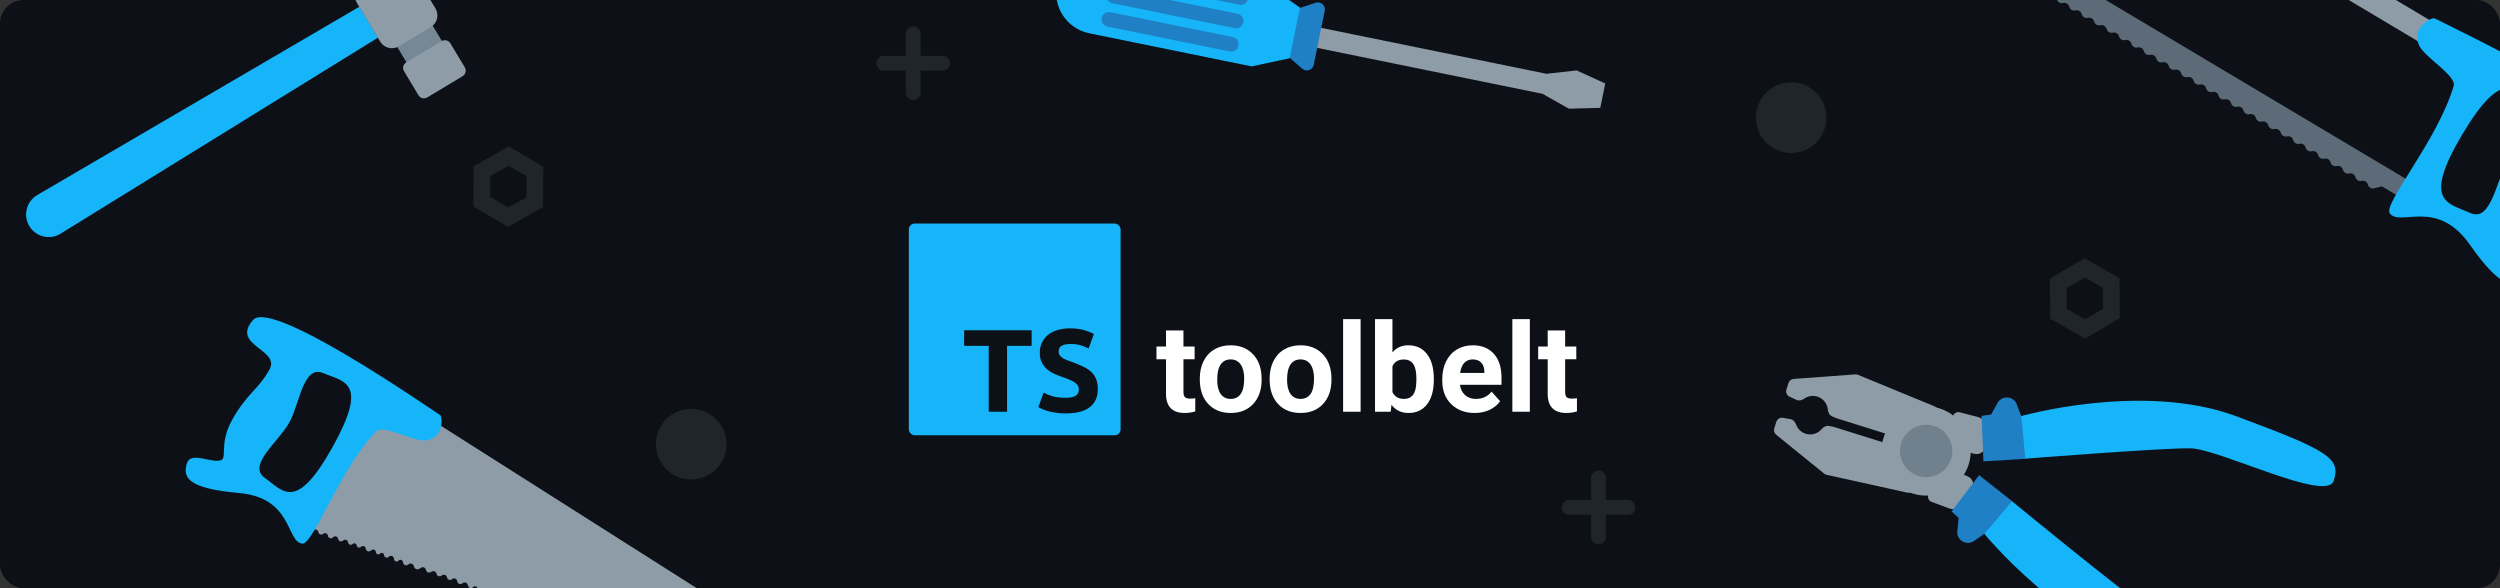 <svg width="850" height="200" viewBox="0 0 850 200" fill="none" xmlns="http://www.w3.org/2000/svg">
<rect x="0" y="0" width="850" height="200" fill="#333333" stroke="none"/>
<g clip-path="url(#clip0)">
<rect width="850" height="200" rx="8" fill="#0D1117"/>
<g opacity="0.1">
<path d="M172.886 56.344L179.024 59.94L178.974 67.052L172.795 70.571L166.657 66.975L166.707 59.865L172.886 56.344ZM160.964 70.215L172.754 77.123L184.629 70.365L184.718 56.7L172.93 49.792L161.052 56.55L160.964 70.215Z" fill="#CCD9DE"/>
<path d="M597 40.008C597 33.376 602.374 28 609.006 28C615.637 28 621.012 33.376 621.012 40.008C621.012 46.637 615.637 52.013 609.006 52.013C602.374 52.013 597 46.637 597 40.008Z" fill="#CCD9DE"/>
<path d="M543.498 160C544.884 160 546 161.049 546 162.347V182.657C546 183.951 544.884 185 543.498 185C542.121 185 541 183.951 541 182.657V162.347C541 161.049 542.121 160 543.498 160Z" fill="#CCD9DE"/>
<path d="M556 172.498C556 173.884 554.951 175 553.653 175L533.343 175C532.049 175 531 173.884 531 172.498C531 171.121 532.049 170 533.343 170L553.653 170C554.951 170 556 171.121 556 172.498Z" fill="#CCD9DE"/>
<path d="M708.882 108.571L702.701 105.051L702.664 97.939L708.799 94.344L714.981 97.865L715.018 104.974L708.882 108.571ZM720.634 94.555L708.761 87.792L696.969 94.695L697.048 108.36L708.919 115.123L720.713 108.22L720.634 94.555Z" fill="#CCD9DE"/>
<path d="M247.011 151.006C247.011 157.637 241.637 163.013 235.006 163.013C228.374 163.013 223 157.637 223 151.006C223 144.376 228.374 139 235.006 139C241.637 139 247.011 144.376 247.011 151.006Z" fill="#CCD9DE"/>
<path d="M310.502 34C309.116 34 308 32.951 308 31.653L308 11.343C308 10.049 309.116 9 310.502 9C311.879 9 313 10.049 313 11.343L313 31.653C313 32.951 311.879 34 310.502 34Z" fill="#CCD9DE"/>
<path d="M298 21.502C298 20.116 299.049 19 300.347 19L320.657 19C321.951 19 323 20.116 323 21.502C323 22.879 321.951 24 320.657 24L300.347 24C299.049 24 298 22.879 298 21.502Z" fill="#CCD9DE"/>
</g>
<path d="M245.308 216.611C246.076 214.985 244.897 212.809 242.673 211.758C240.449 210.707 238.019 211.175 237.251 212.802C236.473 214.446 237.653 216.62 239.877 217.672C242.101 218.723 244.531 218.255 245.308 216.611ZM100.849 168.362L138.45 137.501L262.303 216.11L255.316 230.887L101.024 176.331L100.849 168.362Z" fill="#8E9CA7"/>
<path d="M101.024 176.331L101.207 178.494C101.282 179.394 102.357 179.816 103.025 179.208L103.065 179.172C103.667 178.624 104.637 178.934 104.81 179.729L104.819 179.77C104.988 180.545 105.93 180.849 106.52 180.319L106.571 180.274C107.169 179.736 108.124 180.09 108.228 180.887C108.329 181.666 109.25 182.028 109.855 181.526L109.894 181.493C110.495 180.995 111.409 181.367 111.49 182.144C111.571 182.919 112.483 183.292 113.084 182.795L113.339 182.585C113.939 182.088 114.851 182.443 114.958 183.215C115.062 183.963 115.929 184.327 116.536 183.878L116.767 183.706C117.356 183.27 118.199 183.593 118.346 184.311L118.392 184.535C118.528 185.199 119.337 185.462 119.837 185.003L119.9 184.945C120.399 184.488 121.206 184.788 121.285 185.46C121.361 186.114 122.133 186.422 122.64 186.001L122.807 185.861C123.376 185.387 124.243 185.719 124.351 186.451L124.373 186.598C124.489 187.381 125.408 187.748 126.031 187.259L126.336 187.019C126.883 186.589 127.691 186.915 127.786 187.604L127.814 187.808C127.907 188.477 128.735 188.741 129.197 188.247C129.648 187.766 130.455 188.002 130.574 188.651L130.612 188.855C130.741 189.556 131.588 189.842 132.116 189.364L132.247 189.245C132.812 188.733 133.719 189.01 133.902 189.75L134.031 190.274C134.197 190.946 135.053 191.15 135.505 190.625C135.963 190.094 136.831 190.311 136.984 190.996L137.069 191.381C137.24 192.147 138.161 192.462 138.765 191.961L138.877 191.868C139.526 191.33 140.514 191.658 140.712 192.477L140.747 192.622C140.948 193.451 141.907 193.831 142.62 193.364L143.134 193.029C143.8 192.593 144.694 192.986 144.824 193.771C144.96 194.591 145.92 194.971 146.581 194.467L146.641 194.421C147.287 193.928 148.226 194.264 148.414 195.054L148.424 195.098C148.614 195.895 149.579 196.21 150.201 195.677C150.815 195.152 151.767 195.449 151.972 196.23L152.022 196.422C152.218 197.167 153.135 197.44 153.707 196.921C154.296 196.386 155.244 196.696 155.404 197.476L155.445 197.679C155.615 198.51 156.615 198.853 157.259 198.302C157.859 197.789 158.788 198.046 159.039 198.794L159.229 199.364C159.454 200.033 160.324 200.2 160.78 199.661C161.267 199.086 162.202 199.322 162.357 200.06L162.379 200.164C162.526 200.858 163.35 201.158 163.909 200.72L164.044 200.614C164.672 200.12 165.6 200.481 165.73 201.269C165.86 202.051 166.775 202.414 167.405 201.934L167.567 201.81C168.198 201.329 169.114 201.656 169.297 202.428L169.359 202.686C169.525 203.387 170.386 203.648 170.914 203.158L170.979 203.097C171.534 202.581 172.439 202.943 172.487 203.699C172.533 204.438 173.402 204.807 173.966 204.327L174.087 204.224C174.684 203.716 175.604 204.08 175.693 204.857L175.71 205.006C175.803 205.812 176.73 206.219 177.385 205.741L177.821 205.423C178.491 204.935 179.438 205.338 179.552 206.158L179.563 206.237C179.679 207.067 180.671 207.436 181.301 206.883C181.887 206.369 182.809 206.648 183.012 207.4L183.111 207.768C183.323 208.552 184.319 208.792 184.864 208.189C185.42 207.575 186.437 207.839 186.625 208.646L186.671 208.84C186.868 209.689 187.911 210.005 188.547 209.408L188.649 209.312C189.286 208.715 190.326 208.965 190.62 209.787L190.944 210.69C191.224 211.473 192.215 211.712 192.821 211.143L192.882 211.085C193.533 210.474 194.603 210.842 194.739 211.724C194.875 212.598 195.929 212.97 196.584 212.374L196.633 212.33C197.282 211.739 198.326 212.067 198.522 212.922L198.548 213.039C198.74 213.881 199.753 214.224 200.418 213.673C201.067 213.134 202.056 213.448 202.277 214.262L202.362 214.577C202.572 215.354 203.547 215.607 204.108 215.031C204.688 214.436 205.697 214.729 205.868 215.542L205.9 215.694C206.072 216.51 207.084 216.804 207.667 216.207C208.228 215.63 209.204 215.881 209.418 216.657L209.534 217.076C209.769 217.927 210.845 218.193 211.45 217.55C212.047 216.914 213.11 217.166 213.359 218.002L213.51 218.509C213.754 219.331 214.77 219.62 215.411 219.05C216.103 218.433 217.204 218.828 217.346 219.745L217.354 219.794C217.491 220.681 218.52 221.108 219.245 220.577L219.621 220.302C220.363 219.759 221.418 220.186 221.573 221.092C221.73 222.017 222.819 222.437 223.557 221.858L223.681 221.761C224.401 221.196 225.464 221.589 225.642 222.487C225.807 223.32 226.749 223.737 227.477 223.3L227.924 223.031C228.651 222.594 229.591 223.016 229.747 223.85L229.806 224.166C229.958 224.978 230.95 225.299 231.549 224.729C232.127 224.18 233.084 224.457 233.278 225.231L233.373 225.609C233.59 226.477 234.613 226.853 235.341 226.334L235.709 226.072C236.494 225.512 237.595 225.931 237.809 226.871C238.019 227.788 239.078 228.215 239.865 227.7L240.091 227.552C240.821 227.075 241.805 227.512 241.96 228.37C242.119 229.252 243.159 229.67 243.871 229.125C244.576 228.586 245.601 228.973 245.775 229.843L245.866 230.302C246.037 231.16 247.053 231.536 247.741 230.996L247.945 230.836C248.573 230.343 249.5 230.725 249.598 231.518L249.634 231.816C249.725 232.551 250.626 232.854 251.143 232.324L251.322 232.14C251.78 231.67 252.577 231.956 252.632 232.609C252.695 233.344 253.659 233.574 254.046 232.946L254.685 231.91C255.031 231.35 254.845 230.615 254.275 230.286L232.053 217.472C231.959 217.418 231.861 217.371 231.759 217.333L165.384 192.343L111.456 174.662C111.139 174.558 110.8 174.536 110.472 174.596L101.024 176.331Z" fill="#8E9CA7"/>
<path d="M113.062 152.015C125.533 129.672 116.876 129.844 109.974 126.877C103.051 123.899 101.965 137.198 98.309 143.748C94.663 150.283 83.911 158.19 90.079 162.521C96.227 166.843 100.602 174.34 113.062 152.015ZM81.204 167.618C62.807 166.007 62.382 161.812 63.496 157.696C64.61 153.583 70.608 156.943 74.316 156.654C78.028 156.362 73.937 151.7 78.972 142.677C84.011 133.652 87.746 132.594 91.614 125.665C95.472 118.751 78.297 117.493 86.085 108.755C92.419 101.641 144.69 137.929 149.617 141.091C150.528 141.676 150.911 148.866 144.961 149.738C140.692 150.363 130.283 144.11 127.855 146.667C115.35 159.836 106.503 185.316 102.742 184.826C97.231 184.106 99.617 169.24 81.204 167.618Z" fill="#16B5F9"/>
<path d="M810.05 63.485L816.925 67.58L820.176 62.123L813.303 58.027L810.05 63.485Z" fill="#5C6B77"/>
<path d="M813.841 58.327L665.54 -30.028C664.592 -30.593 663.364 -30.282 662.799 -29.334L660.994 -26.306C660.722 -25.851 660.642 -25.305 660.773 -24.791L661.246 -22.926C661.482 -21.994 662.428 -21.43 663.36 -21.666C664.292 -21.902 665.239 -21.338 665.475 -20.406C665.711 -19.474 666.658 -18.91 667.59 -19.146C668.522 -19.382 669.469 -18.817 669.705 -17.885C669.941 -16.954 670.888 -16.389 671.82 -16.625C672.752 -16.861 673.699 -16.297 673.935 -15.366C674.171 -14.434 675.118 -13.87 676.05 -14.106C676.982 -14.342 677.93 -13.777 678.166 -12.845C678.402 -11.913 679.349 -11.349 680.281 -11.585C681.213 -11.821 682.16 -11.257 682.396 -10.325C682.632 -9.393 683.579 -8.828 684.511 -9.065C685.443 -9.301 686.39 -8.737 686.626 -7.805C686.861 -6.873 687.808 -6.309 688.74 -6.545C689.672 -6.78 690.619 -6.216 690.855 -5.285C691.091 -4.353 692.038 -3.789 692.97 -4.025C693.901 -4.261 694.848 -3.697 695.085 -2.765C695.321 -1.833 696.268 -1.269 697.2 -1.505C698.132 -1.741 699.08 -1.177 699.315 -0.244C699.551 0.688 700.499 1.252 701.431 1.016C702.363 0.78 703.31 1.344 703.546 2.276C703.782 3.208 704.729 3.772 705.66 3.536C706.592 3.3 707.54 3.864 707.775 4.796C708.011 5.728 708.959 6.293 709.891 6.056C710.823 5.82 711.77 6.384 712.006 7.316C712.242 8.247 713.189 8.811 714.12 8.576C715.052 8.34 715.999 8.905 716.236 9.837C716.472 10.768 717.419 11.333 718.351 11.097C719.283 10.861 720.23 11.425 720.465 12.357C720.701 13.289 721.648 13.852 722.58 13.617C723.512 13.381 724.46 13.945 724.696 14.877C724.932 15.808 725.879 16.372 726.811 16.137C727.743 15.901 728.69 16.465 728.926 17.398C729.162 18.33 730.109 18.894 731.041 18.658C731.973 18.422 732.92 18.985 733.156 19.917C733.392 20.849 734.339 21.413 735.271 21.177C736.202 20.94 737.149 21.505 737.386 22.437C737.622 23.369 738.569 23.933 739.502 23.698C740.433 23.462 741.38 24.026 741.616 24.957C741.852 25.889 742.799 26.453 743.731 26.217C744.663 25.981 745.611 26.545 745.847 27.477C746.083 28.409 747.029 28.974 747.961 28.738C748.893 28.502 749.84 29.066 750.076 29.998C750.312 30.929 751.259 31.494 752.191 31.258C753.123 31.022 754.069 31.586 754.306 32.518C754.542 33.449 755.488 34.014 756.42 33.778C757.352 33.542 758.3 34.107 758.536 35.039C758.772 35.971 759.719 36.535 760.651 36.299C761.583 36.063 762.529 36.627 762.766 37.558C763.002 38.49 763.949 39.054 764.88 38.817C765.813 38.581 766.76 39.145 766.996 40.078C767.232 41.01 768.179 41.574 769.112 41.338C770.043 41.103 770.991 41.667 771.226 42.599C771.462 43.531 772.41 44.095 773.342 43.859C774.273 43.623 775.221 44.187 775.456 45.119C775.692 46.051 776.639 46.615 777.571 46.379C778.502 46.143 779.449 46.707 779.685 47.639C779.922 48.571 780.869 49.136 781.801 48.9C782.733 48.664 783.68 49.228 783.916 50.16C784.152 51.092 785.099 51.656 786.031 51.419C786.963 51.183 787.91 51.747 788.146 52.68C788.382 53.612 789.329 54.176 790.261 53.94C791.193 53.703 792.14 54.267 792.376 55.2C792.612 56.131 793.559 56.695 794.491 56.459C795.422 56.224 796.37 56.788 796.606 57.719C796.842 58.651 797.789 59.215 798.721 58.98C799.653 58.744 800.601 59.308 800.837 60.24C801.073 61.172 802.02 61.736 802.952 61.5C803.884 61.264 804.831 61.828 805.067 62.76C805.303 63.692 806.249 64.256 807.181 64.02L809.605 63.407C809.762 63.367 809.927 63.392 810.066 63.474C810.355 63.646 810.728 63.551 810.9 63.263L813.841 58.327Z" fill="#5C6B77"/>
<path d="M829.225 8.708L706.613 -64.341C702.034 -67.07 696.885 -68.795 691.56 -69.046C685.823 -69.316 679.189 -68.086 675.614 -62.084C669.833 -52.382 658.647 -33.606 654.572 -26.767C653.724 -25.343 654.194 -23.508 655.617 -22.66L658.465 -20.964C659.888 -20.116 661.73 -20.582 662.578 -22.006L681.017 -52.956C681.113 -53.118 681.191 -53.281 681.263 -53.455C682.028 -55.302 687.186 -66.352 698.642 -59.526C710.029 -52.741 805.749 4.287 822.338 14.171C823.728 14.999 825.477 14.547 826.351 13.186L829.225 8.708Z" fill="#8E9CA7"/>
<path d="M837.19 45.672C851.076 22.364 855.514 30.416 861.903 35.191C868.31 39.979 856.681 48.024 852.61 54.858C848.548 61.673 846.999 75.75 839.749 72.374C832.518 69.011 823.314 68.961 837.19 45.672ZM839.783 83.236C851.029 99.299 855.105 97.468 858.291 94.262C861.475 91.058 855.206 87.323 853.503 83.76C851.8 80.192 858.251 81.483 863.859 72.072C869.467 62.656 868.456 58.661 872.762 51.432C877.06 44.221 887.332 59.347 891.218 47.556C894.385 37.961 833.327 9.123 827.809 6.268C826.788 5.74 819.985 9.199 822.344 15.132C824.037 19.388 835.303 25.647 834.244 29.235C828.797 47.712 810.107 69.35 812.554 72.549C816.14 77.236 828.518 67.163 839.783 83.236Z" fill="#16B5F9"/>
<path d="M674.444 181.233C674.444 181.233 701.786 214.809 734.781 223.318C767.779 231.827 772.188 231.835 774.563 224.259C776.939 216.683 736.448 210.971 728.248 205.459C720.05 199.946 683.79 170.193 683.79 170.193L674.444 181.233Z" fill="#16B5F9"/>
<path d="M656.404 167.323C656.025 167.558 655.743 167.921 655.61 168.346C655.314 169.29 655.81 170.299 656.738 170.642L662.861 172.904C664.109 173.365 665.513 172.949 666.307 171.88L670.295 166.519C671.462 164.95 670.84 162.702 669.033 161.956L668.073 161.56C667.182 161.192 666.168 161.275 665.349 161.782L656.404 167.323Z" fill="#8E9CA7"/>
<path d="M674.759 181.44L671.133 183.938C668.593 185.689 665.168 183.656 665.488 180.588L665.954 176.105L663.529 173.874L672.904 161.556L684.105 170.4L674.759 181.44Z" fill="#1F80C6"/>
<path d="M686.71 141.596C686.71 141.596 728.328 129.645 760.276 141.502C792.222 153.359 795.846 155.869 793.47 163.445C791.094 171.021 754.592 152.589 744.714 152.433C734.836 152.277 688.078 155.997 688.078 155.997L686.71 141.596Z" fill="#16B5F9"/>
<path d="M664.124 142.705C663.947 142.296 663.923 141.837 664.057 141.412C664.352 140.469 665.336 139.923 666.294 140.171L672.611 141.811C673.9 142.145 674.814 143.289 674.856 144.619L675.068 151.298C675.13 153.252 673.336 154.743 671.426 154.323L670.413 154.1C669.471 153.894 668.686 153.247 668.303 152.362L664.124 142.705Z" fill="#8E9CA7"/>
<path d="M687.253 141.596L685.704 137.477C684.618 134.587 680.646 134.301 679.154 137.003L676.977 140.949L673.713 141.396L674.377 156.861L688.621 155.997L687.253 141.596Z" fill="#1F80C6"/>
<path d="M623.28 145.082L642.542 151.122L652.418 154.988C653.396 155.371 653.911 156.446 653.597 157.449L650.868 166.15C650.558 167.14 649.542 167.728 648.528 167.504L621.05 161.437C620.747 161.37 620.463 161.233 620.222 161.038L603.897 147.801C603.26 147.285 603.003 146.432 603.248 145.649L603.946 143.424C604.247 142.463 605.216 141.876 606.207 142.053L608.793 142.517C609.721 142.683 610.368 143.498 610.693 144.383C611.217 145.807 612.374 146.979 613.949 147.473C615.954 148.102 618.056 147.424 619.33 145.922C619.946 145.197 620.842 144.646 621.778 144.813L623.28 145.082Z" fill="#8E9CA7"/>
<path d="M624.204 142.14L643.466 148.18L653.78 150.645C654.802 150.889 655.839 150.301 656.153 149.298L658.881 140.598C659.191 139.608 658.693 138.545 657.734 138.15L631.711 127.44C631.423 127.321 631.112 127.272 630.803 127.295L609.843 128.839C609.025 128.899 608.327 129.453 608.082 130.235L607.384 132.461C607.083 133.422 607.543 134.457 608.458 134.877L610.845 135.973C611.702 136.366 612.697 136.068 613.47 135.527C614.714 134.656 616.333 134.355 617.909 134.849C619.913 135.479 621.251 137.234 621.44 139.193C621.532 140.141 621.952 141.105 622.816 141.502L624.204 142.14Z" fill="#8E9CA7"/>
<path d="M659.43 138.848C667.428 141.355 671.877 149.872 669.369 157.869C666.863 165.867 658.345 170.318 650.347 167.809C642.349 165.302 637.899 156.784 640.407 148.787C642.916 140.79 651.432 136.339 659.43 138.848Z" fill="#8E9CA7"/>
<path d="M657.551 144.834C662.243 146.306 664.855 151.3 663.383 155.993C661.912 160.684 656.917 163.294 652.225 161.822C647.534 160.352 644.924 155.356 646.394 150.665C647.865 145.973 652.86 143.364 657.551 144.834Z" fill="#70808D"/>
<path d="M9.971 76.881C7.77 73.218 8.986 68.463 12.675 66.306L122.189 2.29L128.506 12.8L20.579 79.457C16.943 81.702 12.173 80.544 9.971 76.881Z" fill="#16B5F9"/>
<path d="M138.881 22.323L134.828 15.578L146.872 8.34L150.925 15.085L138.881 22.323Z" fill="#768895"/>
<path d="M129.25 14.147L121.314 0.942C119.993 -1.256 120.705 -4.111 122.904 -5.433L133.739 -11.945C135.94 -13.266 138.794 -12.555 140.115 -10.356L148.051 2.848C149.373 5.047 148.661 7.902 146.461 9.224L135.626 15.735C133.426 17.058 130.572 16.346 129.25 14.147Z" fill="#8E9CA7"/>
<path d="M142.277 32.385L137.36 24.203C136.74 23.173 137.073 21.837 138.103 21.218L150.14 13.985C151.169 13.367 152.506 13.699 153.125 14.73L158.042 22.912C158.66 23.941 158.328 25.278 157.299 25.896L145.262 33.13C144.232 33.748 142.896 33.416 142.277 32.385Z" fill="#8E9CA7"/>
<path d="M544.096 36.666L544.941 32.527L545.784 28.387L536.065 23.944L525.823 25.091L447.921 9.216L447.227 12.616L446.535 16.015L524.439 31.89L533.416 36.953L544.096 36.666Z" fill="#8E9CA7"/>
<path fill-rule="evenodd" clip-rule="evenodd" d="M375.982 -16.274C368.363 -17.828 360.925 -12.909 359.374 -5.289C357.821 2.33 362.739 9.768 370.358 11.321L425.534 22.563L425.531 22.574L425.559 22.569L425.588 22.575L425.59 22.562L438.795 19.735L440.523 11.26L442.25 2.783L431.204 -4.985L431.211 -5.019L375.982 -16.274Z" fill="#16B5F9"/>
<path fill-rule="evenodd" clip-rule="evenodd" d="M450.411 3.662L446.662 22.061C446.297 23.846 444.141 24.572 442.771 23.371L438.523 19.648L441.978 2.696L447.343 0.932C449.074 0.362 450.775 1.876 450.411 3.662ZM380.753 -11.76C379.399 -12.034 378.079 -11.16 377.803 -9.807C377.526 -8.452 378.401 -7.133 379.754 -6.858L421.369 1.623C422.722 1.9 424.043 1.025 424.319 -0.328C424.595 -1.681 423.72 -3.004 422.367 -3.28L380.753 -11.76ZM376.184 -1.862C376.46 -3.216 377.781 -4.091 379.135 -3.813L420.747 4.666C422.1 4.942 422.976 6.263 422.7 7.617C422.423 8.971 421.104 9.844 419.75 9.569L378.134 1.089C376.781 0.813 375.907 -0.508 376.184 -1.862ZM377.514 4.131C376.161 3.855 374.841 4.729 374.564 6.084C374.288 7.437 375.162 8.757 376.517 9.034L418.129 17.513C419.484 17.79 420.804 16.916 421.081 15.561C421.357 14.208 420.481 12.887 419.128 12.611L377.514 4.131Z" fill="#1F80C6"/>
<g clip-path="url(#clip1)">
<path d="M402.372 112.355V117.811H406.166V122.158H402.372V133.232C402.372 134.053 402.529 134.641 402.844 134.996C403.158 135.352 403.76 135.529 404.648 135.529C405.305 135.529 405.886 135.481 406.392 135.386V139.877C405.229 140.232 404.033 140.41 402.803 140.41C398.646 140.41 396.527 138.312 396.445 134.114V122.158H393.205V117.811H396.445V112.355H402.372ZM407.93 128.7C407.93 126.499 408.354 124.537 409.201 122.814C410.049 121.092 411.266 119.759 412.852 118.815C414.451 117.872 416.304 117.4 418.409 117.4C421.403 117.4 423.844 118.316 425.73 120.148C427.631 121.98 428.69 124.469 428.909 127.613L428.95 129.131C428.95 132.535 428 135.27 426.1 137.334C424.199 139.385 421.649 140.41 418.45 140.41C415.251 140.41 412.694 139.385 410.78 137.334C408.88 135.283 407.93 132.494 407.93 128.967V128.7ZM413.856 129.131C413.856 131.236 414.253 132.85 415.046 133.971C415.839 135.078 416.974 135.632 418.45 135.632C419.886 135.632 421.007 135.085 421.813 133.991C422.62 132.884 423.023 131.12 423.023 128.7C423.023 126.636 422.62 125.036 421.813 123.901C421.007 122.767 419.872 122.199 418.409 122.199C416.96 122.199 415.839 122.767 415.046 123.901C414.253 125.022 413.856 126.766 413.856 129.131ZM431.678 128.7C431.678 126.499 432.102 124.537 432.949 122.814C433.797 121.092 435.014 119.759 436.6 118.815C438.199 117.872 440.052 117.4 442.157 117.4C445.151 117.4 447.592 118.316 449.479 120.148C451.379 121.98 452.438 124.469 452.657 127.613L452.698 129.131C452.698 132.535 451.748 135.27 449.848 137.334C447.947 139.385 445.397 140.41 442.198 140.41C438.999 140.41 436.442 139.385 434.528 137.334C432.628 135.283 431.678 132.494 431.678 128.967V128.7ZM437.604 129.131C437.604 131.236 438.001 132.85 438.794 133.971C439.587 135.078 440.722 135.632 442.198 135.632C443.634 135.632 444.755 135.085 445.562 133.991C446.368 132.884 446.771 131.12 446.771 128.7C446.771 126.636 446.368 125.036 445.562 123.901C444.755 122.767 443.62 122.199 442.157 122.199C440.708 122.199 439.587 122.767 438.794 123.901C438.001 125.022 437.604 126.766 437.604 129.131ZM462.604 140H456.656V108.5H462.604V140ZM487.5 129.11C487.5 132.665 486.741 135.44 485.224 137.437C483.706 139.419 481.587 140.41 478.866 140.41C476.46 140.41 474.539 139.487 473.104 137.642L472.837 140H467.505V108.5H473.432V119.8C474.799 118.2 476.597 117.4 478.825 117.4C481.532 117.4 483.651 118.398 485.183 120.395C486.728 122.377 487.5 125.173 487.5 128.782V129.11ZM481.573 128.68C481.573 126.438 481.218 124.804 480.507 123.778C479.796 122.739 478.736 122.22 477.328 122.22C475.441 122.22 474.143 122.992 473.432 124.537V133.294C474.156 134.853 475.469 135.632 477.369 135.632C479.283 135.632 480.541 134.688 481.143 132.802C481.43 131.899 481.573 130.525 481.573 128.68ZM501.384 140.41C498.13 140.41 495.478 139.412 493.427 137.416C491.39 135.42 490.371 132.761 490.371 129.438V128.864C490.371 126.636 490.802 124.646 491.663 122.896C492.524 121.133 493.741 119.779 495.313 118.836C496.899 117.879 498.704 117.4 500.728 117.4C503.763 117.4 506.148 118.357 507.885 120.271C509.635 122.186 510.51 124.899 510.51 128.413V130.833H496.38C496.571 132.282 497.146 133.444 498.103 134.319C499.073 135.194 500.297 135.632 501.773 135.632C504.057 135.632 505.841 134.805 507.126 133.15L510.038 136.411C509.149 137.669 507.946 138.653 506.429 139.364C504.911 140.062 503.229 140.41 501.384 140.41ZM500.707 122.199C499.531 122.199 498.574 122.596 497.836 123.389C497.111 124.182 496.646 125.316 496.441 126.793H504.686V126.321C504.658 125.009 504.303 123.997 503.619 123.286C502.936 122.562 501.965 122.199 500.707 122.199ZM520.148 140H514.201V108.5H520.148V140ZM532.146 112.355V117.811H535.939V122.158H532.146V133.232C532.146 134.053 532.303 134.641 532.617 134.996C532.932 135.352 533.533 135.529 534.422 135.529C535.078 135.529 535.659 135.481 536.165 135.386V139.877C535.003 140.232 533.807 140.41 532.576 140.41C528.42 140.41 526.301 138.312 526.219 134.114V122.158H522.979V117.811H526.219V112.355H532.146Z" fill="white"/>
<rect x="309" y="76" width="72" height="72" rx="2" fill="#16B5F9"/>
<path d="M350.76 112.28V117.6H342.4V140H336.16V117.6H327.8V112.28H350.76ZM362.33 135.24C363.21 135.24 363.93 135.173 364.49 135.04C365.077 134.88 365.544 134.68 365.89 134.44C366.237 134.173 366.477 133.867 366.61 133.52C366.744 133.173 366.81 132.787 366.81 132.36C366.81 131.453 366.384 130.707 365.53 130.12C364.677 129.507 363.21 128.853 361.13 128.16C360.224 127.84 359.317 127.48 358.41 127.08C357.504 126.653 356.69 126.133 355.97 125.52C355.25 124.88 354.664 124.12 354.21 123.24C353.757 122.333 353.53 121.24 353.53 119.96C353.53 118.68 353.77 117.533 354.25 116.52C354.73 115.48 355.41 114.6 356.29 113.88C357.17 113.16 358.237 112.613 359.49 112.24C360.744 111.84 362.157 111.64 363.73 111.64C365.597 111.64 367.21 111.84 368.57 112.24C369.93 112.64 371.05 113.08 371.93 113.56L370.13 118.48C369.357 118.08 368.49 117.733 367.53 117.44C366.597 117.12 365.464 116.96 364.13 116.96C362.637 116.96 361.557 117.173 360.89 117.6C360.25 118 359.93 118.627 359.93 119.48C359.93 119.987 360.05 120.413 360.29 120.76C360.53 121.107 360.864 121.427 361.29 121.72C361.744 121.987 362.25 122.24 362.81 122.48C363.397 122.693 364.037 122.92 364.73 123.16C366.17 123.693 367.424 124.227 368.49 124.76C369.557 125.267 370.437 125.867 371.13 126.56C371.85 127.253 372.384 128.067 372.73 129C373.077 129.933 373.25 131.067 373.25 132.4C373.25 134.987 372.344 137 370.53 138.44C368.717 139.853 365.984 140.56 362.33 140.56C361.104 140.56 359.997 140.48 359.01 140.32C358.024 140.187 357.144 140.013 356.37 139.8C355.624 139.587 354.97 139.36 354.41 139.12C353.877 138.88 353.424 138.653 353.05 138.44L354.81 133.48C355.637 133.933 356.65 134.347 357.85 134.72C359.077 135.067 360.57 135.24 362.33 135.24Z" fill="#0C1117"/>
</g>
</g>
<defs>
<clipPath id="clip0">
<rect width="850" height="200" rx="8" fill="white"/>
</clipPath>
<clipPath id="clip1">
<rect width="241" height="91" fill="white" transform="translate(307 74)"/>
</clipPath>
</defs>
</svg>
